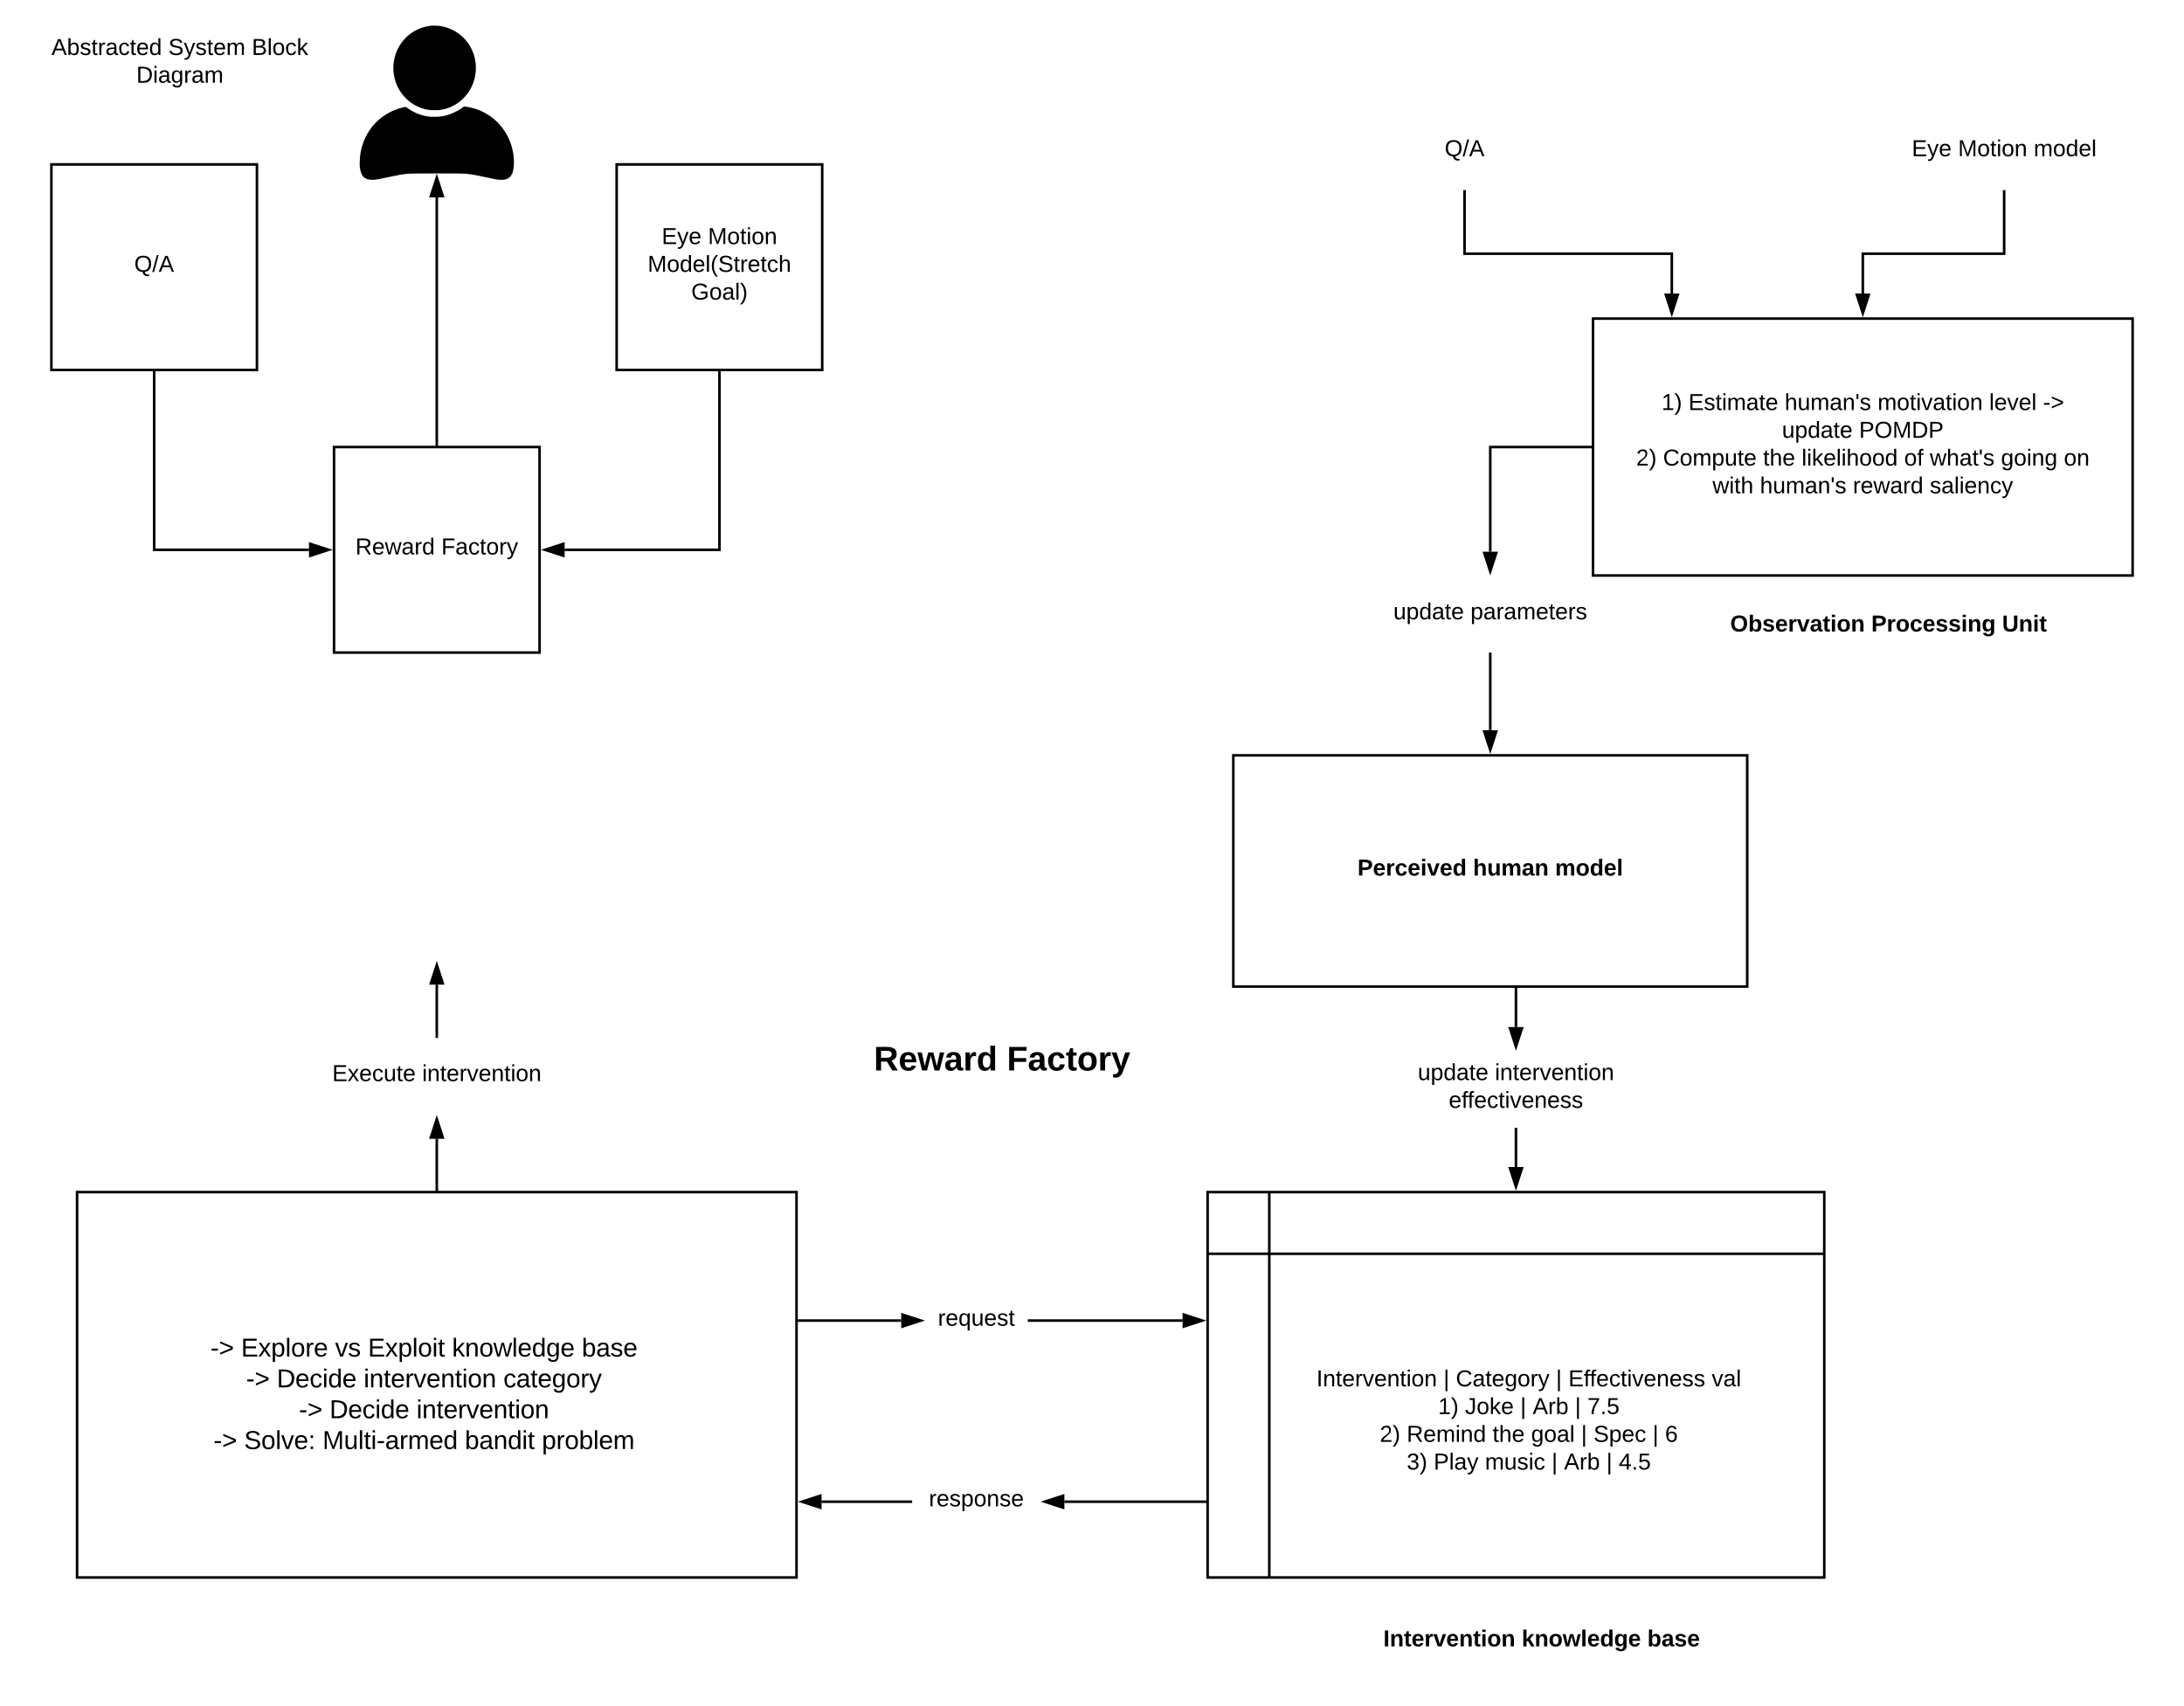 <svg xmlns="http://www.w3.org/2000/svg" xmlns:xlink="http://www.w3.org/1999/xlink" xmlns:lucid="lucid" width="1700" height="1328"><g transform="translate(-60 -12)" lucid:page-tab-id="0_0"><path d="M0 0h1760v1360H0z" fill="#fff"/><path d="M396.28 32c-.24 0-.84.12-1.44.12-5.04.6-10.2 2.52-14.52 5.52-10.2 7.08-15.6 19.56-13.8 32.04 1.08 7.68 4.68 14.64 10.56 19.92 4.32 3.96 9.96 6.72 15.6 7.8 2.16.36 3 .36 5.64.36 2.64 0 3.48 0 5.52-.36 11.52-2.04 21.12-10.56 24.84-21.84 3.36-10.08 1.8-21-4.08-29.64-5.4-7.68-13.56-12.6-22.8-13.8-.84-.12-4.8-.12-5.52-.12z"/><path d="M420.52 95.36c-4.56 3.48-10.2 6-15.84 7.08-2.4.36-3.24.48-6.36.48-3 0-3.48 0-5.76-.36-5.52-.84-11.04-3.24-15.6-6.6l-1.08-.72-1.08.12c-.48.12-1.68.36-2.52.6-7.56 2.04-14.4 6-19.92 11.64-6.84 7.08-10.92 15.96-12.12 26.04-.24 2.28-.36 7.08-.12 8.88.6 3.72 1.44 5.76 3 7.32 1.68 1.56 3.96 2.28 7.32 2.16 2.52-.12 4.92-.6 11.52-2.04 7.68-1.68 11.16-2.28 15.84-2.76 1.92-.24 42.48-.24 44.4 0 4.56.48 8.16 1.08 15.84 2.76 6.48 1.44 9 1.92 11.52 2.04 2.4.12 4.08-.24 5.64-.96 1.68-.84 3-2.52 3.72-4.56.72-1.92.96-3.96 1.08-7.08.36-11.76-4.2-23.4-12.48-31.92-6.6-6.72-15.12-11.04-24.36-12.36-1.92-.36-1.92-.36-2.64.24z"/><path d="M100 140h160v160H100z" stroke="#000" stroke-width="2" fill="#fff"/><use xlink:href="#a" transform="matrix(1,0,0,1,105,145) translate(59.5 78.6)"/><path d="M540 140h160v160H540z" stroke="#000" stroke-width="2" fill="#fff"/><use xlink:href="#b" transform="matrix(1,0,0,1,545,145) translate(30.05 57)"/><use xlink:href="#c" transform="matrix(1,0,0,1,545,145) translate(66.05 57)"/><use xlink:href="#d" transform="matrix(1,0,0,1,545,145) translate(19.1 78.6)"/><use xlink:href="#e" transform="matrix(1,0,0,1,545,145) translate(53.05 100.2)"/><path d="M320 360h160v160H320z" stroke="#000" stroke-width="2" fill="#fff"/><use xlink:href="#f" transform="matrix(1,0,0,1,325,365) translate(11.625 78.6)"/><use xlink:href="#g" transform="matrix(1,0,0,1,325,365) translate(78.475 78.6)"/><path d="M180 301v139h120.5" stroke="#000" stroke-width="2" fill="none"/><path d="M181 301h-2v-1h2z"/><path d="M315.76 440l-14.26 4.64v-9.28z" stroke="#000" stroke-width="2"/><path d="M620 301v139H499.5" stroke="#000" stroke-width="2" fill="none"/><path d="M621 301h-2v-1h2z"/><path d="M484.24 440l14.26-4.64v9.28z" stroke="#000" stroke-width="2"/><path d="M400 359V165.64" stroke="#000" stroke-width="2" fill="none"/><path d="M401 360h-2v-1h2z"/><path d="M400 150.38l4.64 14.26h-9.28z" stroke="#000" stroke-width="2"/><path d="M80 32h240v60H80z" stroke="#000" stroke-opacity="0" stroke-width="2" fill="#fff" fill-opacity="0"/><use xlink:href="#h" transform="matrix(1,0,0,1,85,37) translate(15.075 17.8)"/><use xlink:href="#i" transform="matrix(1,0,0,1,85,37) translate(106.025 17.8)"/><use xlink:href="#j" transform="matrix(1,0,0,1,85,37) translate(170.975 17.8)"/><use xlink:href="#k" transform="matrix(1,0,0,1,85,37) translate(81.1 39.4)"/><path d="M1300 260h420v200h-420z" stroke="#000" stroke-width="2" fill="#fff"/><path d="M1200 160v49.5h161.33v31" stroke="#000" stroke-width="2" fill="none"/><path/><path d="M1361.33 255.76l-4.63-14.26h9.27z" stroke="#000" stroke-width="2"/><path d="M1400 480h260v40h-260z" stroke="#000" stroke-opacity="0" stroke-width="2" fill="#fff" fill-opacity="0"/><use xlink:href="#l" transform="matrix(1,0,0,1,1405,485) translate(1.75 18.6)"/><use xlink:href="#m" transform="matrix(1,0,0,1,1405,485) translate(111.55 18.6)"/><use xlink:href="#n" transform="matrix(1,0,0,1,1405,485) translate(213.4 18.6)"/><path d="M1320 280h380v160h-380z" stroke="#000" stroke-opacity="0" stroke-width="2" fill="#fff" fill-opacity="0"/><use xlink:href="#o" transform="matrix(1,0,0,1,1325,285) translate(28.3 46.2)"/><use xlink:href="#p" transform="matrix(1,0,0,1,1325,285) translate(49.25 46.2)"/><use xlink:href="#q" transform="matrix(1,0,0,1,1325,285) translate(124.15 46.2)"/><use xlink:href="#r" transform="matrix(1,0,0,1,1325,285) translate(196.5 46.2)"/><use xlink:href="#s" transform="matrix(1,0,0,1,1325,285) translate(283.35 46.2)"/><use xlink:href="#t" transform="matrix(1,0,0,1,1325,285) translate(325.25 46.2)"/><use xlink:href="#u" transform="matrix(1,0,0,1,1325,285) translate(122.05 67.8)"/><use xlink:href="#v" transform="matrix(1,0,0,1,1325,285) translate(182.05 67.8)"/><use xlink:href="#w" transform="matrix(1,0,0,1,1325,285) translate(8.525 89.4)"/><use xlink:href="#x" transform="matrix(1,0,0,1,1325,285) translate(29.475 89.4)"/><use xlink:href="#y" transform="matrix(1,0,0,1,1325,285) translate(107.375 89.4)"/><use xlink:href="#z" transform="matrix(1,0,0,1,1325,285) translate(137.375 89.4)"/><use xlink:href="#A" transform="matrix(1,0,0,1,1325,285) translate(217.175 89.4)"/><use xlink:href="#B" transform="matrix(1,0,0,1,1325,285) translate(237.175 89.4)"/><use xlink:href="#C" transform="matrix(1,0,0,1,1325,285) translate(292.525 89.4)"/><use xlink:href="#D" transform="matrix(1,0,0,1,1325,285) translate(341.475 89.4)"/><use xlink:href="#E" transform="matrix(1,0,0,1,1325,285) translate(68 111)"/><use xlink:href="#q" transform="matrix(1,0,0,1,1325,285) translate(104.9 111)"/><use xlink:href="#F" transform="matrix(1,0,0,1,1325,285) translate(177.25 111)"/><use xlink:href="#G" transform="matrix(1,0,0,1,1325,285) translate(237.1 111)"/><path d="M1020 600h400v180h-400z" stroke="#000" stroke-width="2" fill="#fff"/><use xlink:href="#H" transform="matrix(1,0,0,1,1025,605) translate(91.65 88.6)"/><use xlink:href="#I" transform="matrix(1,0,0,1,1025,605) translate(181.6 88.6)"/><use xlink:href="#J" transform="matrix(1,0,0,1,1025,605) translate(245.45 88.6)"/><path d="M1220 520v60.5" stroke="#000" stroke-width="2" fill="none"/><path/><path d="M1220 595.76l-4.64-14.26h9.28z" stroke="#000" stroke-width="2"/><path d="M1299 360h-79v81.5" stroke="#000" stroke-width="2" fill="none"/><path d="M1300 361h-1v-2h1z"/><path d="M1220 456.76l-4.64-14.26h9.28z" stroke="#000" stroke-width="2"/><path d="M1080 460h280v60h-280z" stroke="#000" stroke-opacity="0" stroke-width="2" fill="#fff" fill-opacity="0"/><use xlink:href="#K" transform="matrix(1,0,0,1,1085,465) translate(59.575 29.1)"/><use xlink:href="#L" transform="matrix(1,0,0,1,1085,465) translate(119.575 29.1)"/><path d="M1000 940h480v300h-480zm48 0v300m-48-252h480" stroke="#000" stroke-width="2" fill="#fff"/><path d="M1060 1040h380v160h-380z" stroke="#000" stroke-opacity="0" stroke-width="2" fill="#fff" fill-opacity="0"/><use xlink:href="#M" transform="matrix(1,0,0,1,1065,1045) translate(19.675 46.2)"/><use xlink:href="#N" transform="matrix(1,0,0,1,1065,1045) translate(118.575 46.2)"/><use xlink:href="#O" transform="matrix(1,0,0,1,1065,1045) translate(128.225 46.2)"/><use xlink:href="#N" transform="matrix(1,0,0,1,1065,1045) translate(206.125 46.2)"/><use xlink:href="#P" transform="matrix(1,0,0,1,1065,1045) translate(215.775 46.2)"/><use xlink:href="#Q" transform="matrix(1,0,0,1,1065,1045) translate(327.375 46.2)"/><use xlink:href="#o" transform="matrix(1,0,0,1,1065,1045) translate(114.4 67.8)"/><use xlink:href="#R" transform="matrix(1,0,0,1,1065,1045) translate(135.35 67.8)"/><use xlink:href="#N" transform="matrix(1,0,0,1,1065,1045) translate(178.35 67.8)"/><use xlink:href="#S" transform="matrix(1,0,0,1,1065,1045) translate(188 67.8)"/><use xlink:href="#N" transform="matrix(1,0,0,1,1065,1045) translate(220.95 67.8)"/><use xlink:href="#T" transform="matrix(1,0,0,1,1065,1045) translate(230.6 67.8)"/><use xlink:href="#w" transform="matrix(1,0,0,1,1065,1045) translate(68.975 89.4)"/><use xlink:href="#U" transform="matrix(1,0,0,1,1065,1045) translate(89.925 89.4)"/><use xlink:href="#y" transform="matrix(1,0,0,1,1065,1045) translate(156.775 89.4)"/><use xlink:href="#V" transform="matrix(1,0,0,1,1065,1045) translate(186.775 89.4)"/><use xlink:href="#N" transform="matrix(1,0,0,1,1065,1045) translate(225.725 89.4)"/><use xlink:href="#W" transform="matrix(1,0,0,1,1065,1045) translate(235.375 89.4)"/><use xlink:href="#N" transform="matrix(1,0,0,1,1065,1045) translate(281.375 89.4)"/><use xlink:href="#X" transform="matrix(1,0,0,1,1065,1045) translate(291.025 89.4)"/><use xlink:href="#Y" transform="matrix(1,0,0,1,1065,1045) translate(89.975 111)"/><use xlink:href="#Z" transform="matrix(1,0,0,1,1065,1045) translate(110.925 111)"/><use xlink:href="#aa" transform="matrix(1,0,0,1,1065,1045) translate(150.875 111)"/><use xlink:href="#N" transform="matrix(1,0,0,1,1065,1045) translate(202.775 111)"/><use xlink:href="#S" transform="matrix(1,0,0,1,1065,1045) translate(212.425 111)"/><use xlink:href="#N" transform="matrix(1,0,0,1,1065,1045) translate(245.375 111)"/><use xlink:href="#ab" transform="matrix(1,0,0,1,1065,1045) translate(255.025 111)"/><path d="M1240 781v30.5" stroke="#000" stroke-width="2" fill="none"/><path d="M1241 781h-2v-1h2z"/><path d="M1240 826.76l-4.64-14.26h9.28z" stroke="#000" stroke-width="2"/><path d="M1240 890v30.5" stroke="#000" stroke-width="2" fill="none"/><path/><path d="M1240 935.76l-4.64-14.26h9.28z" stroke="#000" stroke-width="2"/><path d="M1120 830h240v60h-240z" stroke="#000" stroke-opacity="0" stroke-width="2" fill="#fff" fill-opacity="0"/><g><use xlink:href="#K" transform="matrix(1,0,0,1,1125,835) translate(38.575 17.8)"/><use xlink:href="#ac" transform="matrix(1,0,0,1,1125,835) translate(98.575 17.8)"/><use xlink:href="#ad" transform="matrix(1,0,0,1,1125,835) translate(62.7 39.4)"/></g><path d="M1120 1260h280v60h-280z" stroke="#000" stroke-opacity="0" stroke-width="2" fill="#fff" fill-opacity="0"/><g><use xlink:href="#ae" transform="matrix(1,0,0,1,1125,1265) translate(11.775 28.6)"/><use xlink:href="#af" transform="matrix(1,0,0,1,1125,1265) translate(119.475 28.6)"/><use xlink:href="#ag" transform="matrix(1,0,0,1,1125,1265) translate(217.275 28.6)"/></g><path d="M1080 100h240v60h-240z" stroke="#000" stroke-opacity="0" stroke-width="2" fill="#fff" fill-opacity="0"/><g><use xlink:href="#a" transform="matrix(1,0,0,1,1085,105) translate(99.5 28.6)"/></g><path d="M1500 100h240v60h-240z" stroke="#000" stroke-opacity="0" stroke-width="2" fill="#fff" fill-opacity="0"/><g><use xlink:href="#b" transform="matrix(1,0,0,1,1505,105) translate(43.1 28.6)"/><use xlink:href="#ah" transform="matrix(1,0,0,1,1505,105) translate(79.1 28.6)"/><use xlink:href="#ai" transform="matrix(1,0,0,1,1505,105) translate(138 28.6)"/></g><path d="M1620 160v49.5h-110v31" stroke="#000" stroke-width="2" fill="none"/><path/><path d="M1510 255.76l-4.64-14.26h9.28z" stroke="#000" stroke-width="2"/><path d="M120 940h560v300H120z" stroke="#000" stroke-width="2" fill="#fff"/><path d="M200 1020h380v160H200z" stroke="#000" stroke-opacity="0" stroke-width="2" fill="#fff" fill-opacity="0"/><g><use xlink:href="#aj" transform="matrix(1,0,0,1,205,1025) translate(18.806 43)"/><use xlink:href="#ak" transform="matrix(1,0,0,1,205,1025) translate(42.639 43)"/><use xlink:href="#al" transform="matrix(1,0,0,1,205,1025) translate(115.861 43)"/><use xlink:href="#am" transform="matrix(1,0,0,1,205,1025) translate(141.417 43)"/><use xlink:href="#an" transform="matrix(1,0,0,1,205,1025) translate(206.861 43)"/><use xlink:href="#ao" transform="matrix(1,0,0,1,205,1025) translate(307.861 43)"/><use xlink:href="#aj" transform="matrix(1,0,0,1,205,1025) translate(46.583 67)"/><use xlink:href="#ap" transform="matrix(1,0,0,1,205,1025) translate(70.417 67)"/><use xlink:href="#aq" transform="matrix(1,0,0,1,205,1025) translate(138.083 67)"/><use xlink:href="#ar" transform="matrix(1,0,0,1,205,1025) translate(246.806 67)"/><use xlink:href="#aj" transform="matrix(1,0,0,1,205,1025) translate(87.667 91)"/><use xlink:href="#ap" transform="matrix(1,0,0,1,205,1025) translate(111.5 91)"/><use xlink:href="#as" transform="matrix(1,0,0,1,205,1025) translate(179.167 91)"/><use xlink:href="#aj" transform="matrix(1,0,0,1,205,1025) translate(21.167 115)"/><use xlink:href="#at" transform="matrix(1,0,0,1,205,1025) translate(45 115)"/><use xlink:href="#au" transform="matrix(1,0,0,1,205,1025) translate(106.056 115)"/><use xlink:href="#av" transform="matrix(1,0,0,1,205,1025) translate(216.833 115)"/><use xlink:href="#aw" transform="matrix(1,0,0,1,205,1025) translate(276.778 115)"/></g><path d="M860 1040h120.5" stroke="#000" stroke-width="2" fill="none"/><path/><path d="M995.76 1040l-14.26 4.64v-9.28z" stroke="#000" stroke-width="2"/><path d="M681 1040h80.5" stroke="#000" stroke-width="2" fill="none"/><path d="M681 1041h-1v-2h1z"/><path d="M776.76 1040l-14.26 4.64v-9.28z" stroke="#000" stroke-width="2"/><path d="M780 1013.4h80v53.2h-80z" stroke="#000" stroke-opacity="0" stroke-width="2" fill="#fff" fill-opacity="0"/><g><use xlink:href="#ax" transform="matrix(1,0,0,1,785,1018.4) translate(5.025 25.6)"/></g><path d="M770 1181h-70.5" stroke="#000" stroke-width="2" fill="none"/><path/><path d="M684.24 1181l14.26-4.64v9.28z" stroke="#000" stroke-width="2"/><path d="M999 1181H888.5" stroke="#000" stroke-width="2" fill="none"/><path d="M1000 1182h-1v-2h1z"/><path d="M873.24 1181l14.26-4.64v9.28z" stroke="#000" stroke-width="2"/><path d="M770 1161h100v40H770z" stroke="#000" stroke-opacity="0" stroke-width="2" fill="#fff" fill-opacity="0"/><g><use xlink:href="#ay" transform="matrix(1,0,0,1,775,1166) translate(8.025 18.6)"/></g><path d="M280 820h240v60H280z" stroke="#000" stroke-opacity="0" stroke-width="2" fill="#fff" fill-opacity="0"/><g><use xlink:href="#az" transform="matrix(1,0,0,1,285,825) translate(33.575 28.6)"/><use xlink:href="#aA" transform="matrix(1,0,0,1,285,825) translate(103.575 28.6)"/></g><path d="M400 939v-40.5" stroke="#000" stroke-width="2" fill="none"/><path d="M401 940h-2v-1h2z"/><path d="M400 883.24l4.64 14.26h-9.28z" stroke="#000" stroke-width="2"/><path d="M400 820v-41.5" stroke="#000" stroke-width="2" fill="none"/><path/><path d="M400 763.24l4.64 14.26h-9.28z" stroke="#000" stroke-width="2"/><path d="M720 800h240v80H720z" stroke="#000" stroke-opacity="0" stroke-width="2" fill="#fff" fill-opacity="0"/><g><use xlink:href="#aB" transform="matrix(1,0,0,1,725,805) translate(15.185 40.333)"/><use xlink:href="#aC" transform="matrix(1,0,0,1,725,805) translate(118.741 40.333)"/></g><defs><path d="M140-251c81 0 123 46 123 126C263-53 228-8 163 1c7 30 30 48 69 40v23c-55 16-95-15-103-61C56-3 17-48 17-125c0-80 42-126 123-126zm0 227c63 0 89-41 89-101s-29-99-89-99c-61 0-89 39-89 99S79-25 140-24" id="aD"/><path d="M0 4l72-265h28L28 4H0" id="aE"/><path d="M205 0l-28-72H64L36 0H1l101-248h38L239 0h-34zm-38-99l-47-123c-12 45-31 82-46 123h93" id="aF"/><g id="a"><use transform="matrix(0.05,0,0,0.05,0,0)" xlink:href="#aD"/><use transform="matrix(0.05,0,0,0.05,14,0)" xlink:href="#aE"/><use transform="matrix(0.05,0,0,0.05,19,0)" xlink:href="#aF"/></g><path d="M30 0v-248h187v28H63v79h144v27H63v87h162V0H30" id="aG"/><path d="M179-190L93 31C79 59 56 82 12 73V49c39 6 53-20 64-50L1-190h34L92-34l54-156h33" id="aH"/><path d="M100-194c63 0 86 42 84 106H49c0 40 14 67 53 68 26 1 43-12 49-29l28 8c-11 28-37 45-77 45C44 4 14-33 15-96c1-61 26-98 85-98zm52 81c6-60-76-77-97-28-3 7-6 17-6 28h103" id="aI"/><g id="b"><use transform="matrix(0.05,0,0,0.05,0,0)" xlink:href="#aG"/><use transform="matrix(0.05,0,0,0.05,12,0)" xlink:href="#aH"/><use transform="matrix(0.05,0,0,0.05,21,0)" xlink:href="#aI"/></g><path d="M240 0l2-218c-23 76-54 145-80 218h-23L58-218 59 0H30v-248h44l77 211c21-75 51-140 76-211h43V0h-30" id="aJ"/><path d="M100-194c62-1 85 37 85 99 1 63-27 99-86 99S16-35 15-95c0-66 28-99 85-99zM99-20c44 1 53-31 53-75 0-43-8-75-51-75s-53 32-53 75 10 74 51 75" id="aK"/><path d="M59-47c-2 24 18 29 38 22v24C64 9 27 4 27-40v-127H5v-23h24l9-43h21v43h35v23H59v120" id="aL"/><path d="M24-231v-30h32v30H24zM24 0v-190h32V0H24" id="aM"/><path d="M117-194c89-4 53 116 60 194h-32v-121c0-31-8-49-39-48C34-167 62-67 57 0H25l-1-190h30c1 10-1 24 2 32 11-22 29-35 61-36" id="aN"/><g id="c"><use transform="matrix(0.05,0,0,0.05,0,0)" xlink:href="#aJ"/><use transform="matrix(0.05,0,0,0.05,14.95,0)" xlink:href="#aK"/><use transform="matrix(0.05,0,0,0.05,24.95,0)" xlink:href="#aL"/><use transform="matrix(0.05,0,0,0.05,29.95,0)" xlink:href="#aM"/><use transform="matrix(0.05,0,0,0.05,33.9,0)" xlink:href="#aK"/><use transform="matrix(0.05,0,0,0.05,43.9,0)" xlink:href="#aN"/></g><path d="M85-194c31 0 48 13 60 33l-1-100h32l1 261h-30c-2-10 0-23-3-31C134-8 116 4 85 4 32 4 16-35 15-94c0-66 23-100 70-100zm9 24c-40 0-46 34-46 75 0 40 6 74 45 74 42 0 51-32 51-76 0-42-9-74-50-73" id="aO"/><path d="M24 0v-261h32V0H24" id="aP"/><path d="M87 75C49 33 22-17 22-94c0-76 28-126 65-167h31c-38 41-64 92-64 168S80 34 118 75H87" id="aQ"/><path d="M185-189c-5-48-123-54-124 2 14 75 158 14 163 119 3 78-121 87-175 55-17-10-28-26-33-46l33-7c5 56 141 63 141-1 0-78-155-14-162-118-5-82 145-84 179-34 5 7 8 16 11 25" id="aR"/><path d="M114-163C36-179 61-72 57 0H25l-1-190h30c1 12-1 29 2 39 6-27 23-49 58-41v29" id="aS"/><path d="M96-169c-40 0-48 33-48 73s9 75 48 75c24 0 41-14 43-38l32 2c-6 37-31 61-74 61-59 0-76-41-82-99-10-93 101-131 147-64 4 7 5 14 7 22l-32 3c-4-21-16-35-41-35" id="aT"/><path d="M106-169C34-169 62-67 57 0H25v-261h32l-1 103c12-21 28-36 61-36 89 0 53 116 60 194h-32v-121c2-32-8-49-39-48" id="aU"/><g id="d"><use transform="matrix(0.05,0,0,0.05,0,0)" xlink:href="#aJ"/><use transform="matrix(0.05,0,0,0.05,14.95,0)" xlink:href="#aK"/><use transform="matrix(0.05,0,0,0.05,24.95,0)" xlink:href="#aO"/><use transform="matrix(0.05,0,0,0.05,34.95,0)" xlink:href="#aI"/><use transform="matrix(0.05,0,0,0.05,44.95,0)" xlink:href="#aP"/><use transform="matrix(0.05,0,0,0.05,48.9,0)" xlink:href="#aQ"/><use transform="matrix(0.05,0,0,0.05,54.85,0)" xlink:href="#aR"/><use transform="matrix(0.05,0,0,0.05,66.85,0)" xlink:href="#aL"/><use transform="matrix(0.05,0,0,0.05,71.85,0)" xlink:href="#aS"/><use transform="matrix(0.05,0,0,0.05,77.8,0)" xlink:href="#aI"/><use transform="matrix(0.05,0,0,0.05,87.8,0)" xlink:href="#aL"/><use transform="matrix(0.05,0,0,0.05,92.8,0)" xlink:href="#aT"/><use transform="matrix(0.05,0,0,0.05,101.8,0)" xlink:href="#aU"/></g><path d="M143 4C61 4 22-44 18-125c-5-107 100-154 193-111 17 8 29 25 37 43l-32 9c-13-25-37-40-76-40-61 0-88 39-88 99 0 61 29 100 91 101 35 0 62-11 79-27v-45h-74v-28h105v86C228-13 192 4 143 4" id="aV"/><path d="M141-36C126-15 110 5 73 4 37 3 15-17 15-53c-1-64 63-63 125-63 3-35-9-54-41-54-24 1-41 7-42 31l-33-3c5-37 33-52 76-52 45 0 72 20 72 64v82c-1 20 7 32 28 27v20c-31 9-61-2-59-35zM48-53c0 20 12 33 32 33 41-3 63-29 60-74-43 2-92-5-92 41" id="aW"/><path d="M33-261c38 41 65 92 65 168S71 34 33 75H2C39 34 66-17 66-93S39-220 2-261h31" id="aX"/><g id="e"><use transform="matrix(0.05,0,0,0.05,0,0)" xlink:href="#aV"/><use transform="matrix(0.05,0,0,0.05,14,0)" xlink:href="#aK"/><use transform="matrix(0.05,0,0,0.05,24,0)" xlink:href="#aW"/><use transform="matrix(0.05,0,0,0.05,34,0)" xlink:href="#aP"/><use transform="matrix(0.05,0,0,0.05,37.95,0)" xlink:href="#aX"/></g><path d="M233-177c-1 41-23 64-60 70L243 0h-38l-65-103H63V0H30v-248c88 3 205-21 203 71zM63-129c60-2 137 13 137-47 0-61-80-42-137-45v92" id="aY"/><path d="M206 0h-36l-40-164L89 0H53L-1-190h32L70-26l43-164h34l41 164 42-164h31" id="aZ"/><g id="f"><use transform="matrix(0.05,0,0,0.05,0,0)" xlink:href="#aY"/><use transform="matrix(0.05,0,0,0.05,12.95,0)" xlink:href="#aI"/><use transform="matrix(0.05,0,0,0.05,22.95,0)" xlink:href="#aZ"/><use transform="matrix(0.05,0,0,0.05,35.9,0)" xlink:href="#aW"/><use transform="matrix(0.05,0,0,0.05,45.9,0)" xlink:href="#aS"/><use transform="matrix(0.05,0,0,0.05,51.85,0)" xlink:href="#aO"/></g><path d="M63-220v92h138v28H63V0H30v-248h175v28H63" id="ba"/><g id="g"><use transform="matrix(0.05,0,0,0.05,0,0)" xlink:href="#ba"/><use transform="matrix(0.05,0,0,0.05,10.95,0)" xlink:href="#aW"/><use transform="matrix(0.05,0,0,0.05,20.95,0)" xlink:href="#aT"/><use transform="matrix(0.05,0,0,0.05,29.95,0)" xlink:href="#aL"/><use transform="matrix(0.05,0,0,0.05,34.95,0)" xlink:href="#aK"/><use transform="matrix(0.05,0,0,0.05,44.95,0)" xlink:href="#aS"/><use transform="matrix(0.05,0,0,0.05,50.9,0)" xlink:href="#aH"/></g><path d="M115-194c53 0 69 39 70 98 0 66-23 100-70 100C84 3 66-7 56-30L54 0H23l1-261h32v101c10-23 28-34 59-34zm-8 174c40 0 45-34 45-75 0-40-5-75-45-74-42 0-51 32-51 76 0 43 10 73 51 73" id="bb"/><path d="M135-143c-3-34-86-38-87 0 15 53 115 12 119 90S17 21 10-45l28-5c4 36 97 45 98 0-10-56-113-15-118-90-4-57 82-63 122-42 12 7 21 19 24 35" id="bc"/><g id="h"><use transform="matrix(0.05,0,0,0.05,0,0)" xlink:href="#aF"/><use transform="matrix(0.05,0,0,0.05,12,0)" xlink:href="#bb"/><use transform="matrix(0.05,0,0,0.05,22,0)" xlink:href="#bc"/><use transform="matrix(0.05,0,0,0.05,31,0)" xlink:href="#aL"/><use transform="matrix(0.05,0,0,0.05,36,0)" xlink:href="#aS"/><use transform="matrix(0.05,0,0,0.05,41.95,0)" xlink:href="#aW"/><use transform="matrix(0.05,0,0,0.05,51.95,0)" xlink:href="#aT"/><use transform="matrix(0.05,0,0,0.05,60.95,0)" xlink:href="#aL"/><use transform="matrix(0.05,0,0,0.05,65.95,0)" xlink:href="#aI"/><use transform="matrix(0.05,0,0,0.05,75.95,0)" xlink:href="#aO"/></g><path d="M210-169c-67 3-38 105-44 169h-31v-121c0-29-5-50-35-48C34-165 62-65 56 0H25l-1-190h30c1 10-1 24 2 32 10-44 99-50 107 0 11-21 27-35 58-36 85-2 47 119 55 194h-31v-121c0-29-5-49-35-48" id="bd"/><g id="i"><use transform="matrix(0.05,0,0,0.05,0,0)" xlink:href="#aR"/><use transform="matrix(0.05,0,0,0.05,12,0)" xlink:href="#aH"/><use transform="matrix(0.05,0,0,0.05,21,0)" xlink:href="#bc"/><use transform="matrix(0.05,0,0,0.05,30,0)" xlink:href="#aL"/><use transform="matrix(0.05,0,0,0.05,35,0)" xlink:href="#aI"/><use transform="matrix(0.05,0,0,0.05,45,0)" xlink:href="#bd"/></g><path d="M160-131c35 5 61 23 61 61C221 17 115-2 30 0v-248c76 3 177-17 177 60 0 33-19 50-47 57zm-97-11c50-1 110 9 110-42 0-47-63-36-110-37v79zm0 115c55-2 124 14 124-45 0-56-70-42-124-44v89" id="be"/><path d="M143 0L79-87 56-68V0H24v-261h32v163l83-92h37l-77 82L181 0h-38" id="bf"/><g id="j"><use transform="matrix(0.05,0,0,0.05,0,0)" xlink:href="#be"/><use transform="matrix(0.05,0,0,0.05,12,0)" xlink:href="#aP"/><use transform="matrix(0.05,0,0,0.05,15.95,0)" xlink:href="#aK"/><use transform="matrix(0.05,0,0,0.05,25.95,0)" xlink:href="#aT"/><use transform="matrix(0.05,0,0,0.05,34.95,0)" xlink:href="#bf"/></g><path d="M30-248c118-7 216 8 213 122C240-48 200 0 122 0H30v-248zM63-27c89 8 146-16 146-99s-60-101-146-95v194" id="bg"/><path d="M177-190C167-65 218 103 67 71c-23-6-38-20-44-43l32-5c15 47 100 32 89-28v-30C133-14 115 1 83 1 29 1 15-40 15-95c0-56 16-97 71-98 29-1 48 16 59 35 1-10 0-23 2-32h30zM94-22c36 0 50-32 50-73 0-42-14-75-50-75-39 0-46 34-46 75s6 73 46 73" id="bh"/><g id="k"><use transform="matrix(0.05,0,0,0.05,0,0)" xlink:href="#bg"/><use transform="matrix(0.05,0,0,0.05,12.95,0)" xlink:href="#aM"/><use transform="matrix(0.05,0,0,0.05,16.9,0)" xlink:href="#aW"/><use transform="matrix(0.05,0,0,0.05,26.9,0)" xlink:href="#bh"/><use transform="matrix(0.05,0,0,0.05,36.9,0)" xlink:href="#aS"/><use transform="matrix(0.05,0,0,0.05,42.85,0)" xlink:href="#aW"/><use transform="matrix(0.05,0,0,0.05,52.85,0)" xlink:href="#bd"/></g><path d="M140-251c80 0 125 45 125 126S219 4 139 4C58 4 15-44 15-125s44-126 125-126zm-1 214c52 0 73-35 73-88 0-50-21-86-72-86-52 0-73 35-73 86s22 88 72 88" id="bi"/><path d="M135-194c52 0 70 43 70 98 0 56-19 99-73 100-30 1-46-15-58-35L72 0H24l1-261h50v104c11-23 29-37 60-37zM114-30c31 0 40-27 40-66 0-37-7-63-39-63s-41 28-41 65c0 36 8 64 40 64" id="bj"/><path d="M137-138c1-29-70-34-71-4 15 46 118 7 119 86 1 83-164 76-172 9l43-7c4 19 20 25 44 25 33 8 57-30 24-41C81-84 22-81 20-136c-2-80 154-74 161-7" id="bk"/><path d="M185-48c-13 30-37 53-82 52C43 2 14-33 14-96s30-98 90-98c62 0 83 45 84 108H66c0 31 8 55 39 56 18 0 30-7 34-22zm-45-69c5-46-57-63-70-21-2 6-4 13-4 21h74" id="bl"/><path d="M135-150c-39-12-60 13-60 57V0H25l-1-190h47c2 13-1 29 3 40 6-28 27-53 61-41v41" id="bm"/><path d="M128 0H69L1-190h53L99-40l48-150h52" id="bn"/><path d="M133-34C117-15 103 5 69 4 32 3 11-16 11-54c-1-60 55-63 116-61 1-26-3-47-28-47-18 1-26 9-28 27l-52-2c7-38 36-58 82-57s74 22 75 68l1 82c-1 14 12 18 25 15v27c-30 8-71 5-69-32zm-48 3c29 0 43-24 42-57-32 0-66-3-65 30 0 17 8 27 23 27" id="bo"/><path d="M115-3C79 11 28 4 28-45v-112H4v-33h27l15-45h31v45h36v33H77v99c-1 23 16 31 38 25v30" id="bp"/><path d="M25-224v-37h50v37H25zM25 0v-190h50V0H25" id="bq"/><path d="M110-194c64 0 96 36 96 99 0 64-35 99-97 99-61 0-95-36-95-99 0-62 34-99 96-99zm-1 164c35 0 45-28 45-65 0-40-10-65-43-65-34 0-45 26-45 65 0 36 10 65 43 65" id="br"/><path d="M135-194c87-1 58 113 63 194h-50c-7-57 23-157-34-157-59 0-34 97-39 157H25l-1-190h47c2 12-1 28 3 38 12-26 28-41 61-42" id="bs"/><g id="l"><use transform="matrix(0.05,0,0,0.05,0,0)" xlink:href="#bi"/><use transform="matrix(0.05,0,0,0.05,14,0)" xlink:href="#bj"/><use transform="matrix(0.05,0,0,0.05,24.95,0)" xlink:href="#bk"/><use transform="matrix(0.05,0,0,0.05,34.95,0)" xlink:href="#bl"/><use transform="matrix(0.05,0,0,0.05,44.95,0)" xlink:href="#bm"/><use transform="matrix(0.05,0,0,0.05,51.95,0)" xlink:href="#bn"/><use transform="matrix(0.05,0,0,0.05,61.95,0)" xlink:href="#bo"/><use transform="matrix(0.05,0,0,0.05,71.95,0)" xlink:href="#bp"/><use transform="matrix(0.05,0,0,0.05,77.9,0)" xlink:href="#bq"/><use transform="matrix(0.05,0,0,0.05,82.9,0)" xlink:href="#br"/><use transform="matrix(0.05,0,0,0.05,93.85,0)" xlink:href="#bs"/></g><path d="M24-248c93 1 206-16 204 79-1 75-69 88-152 82V0H24v-248zm52 121c47 0 100 7 100-41 0-47-54-39-100-39v80" id="bt"/><path d="M190-63c-7 42-38 67-86 67-59 0-84-38-90-98-12-110 154-137 174-36l-49 2c-2-19-15-32-35-32-30 0-35 28-38 64-6 74 65 87 74 30" id="bu"/><path d="M195-6C206 82 75 100 31 46c-4-6-6-13-8-21l49-6c3 16 16 24 34 25 40 0 42-37 40-79-11 22-30 35-61 35-53 0-70-43-70-97 0-56 18-96 73-97 30 0 46 14 59 34l2-30h47zm-90-29c32 0 41-27 41-63 0-35-9-62-40-62-32 0-39 29-40 63 0 36 9 62 39 62" id="bv"/><g id="m"><use transform="matrix(0.05,0,0,0.05,0,0)" xlink:href="#bt"/><use transform="matrix(0.05,0,0,0.05,12,0)" xlink:href="#bm"/><use transform="matrix(0.05,0,0,0.05,19,0)" xlink:href="#br"/><use transform="matrix(0.05,0,0,0.05,29.95,0)" xlink:href="#bu"/><use transform="matrix(0.05,0,0,0.05,39.95,0)" xlink:href="#bl"/><use transform="matrix(0.05,0,0,0.05,49.95,0)" xlink:href="#bk"/><use transform="matrix(0.05,0,0,0.05,59.95,0)" xlink:href="#bk"/><use transform="matrix(0.05,0,0,0.05,69.95,0)" xlink:href="#bq"/><use transform="matrix(0.05,0,0,0.05,74.95,0)" xlink:href="#bs"/><use transform="matrix(0.05,0,0,0.05,85.9,0)" xlink:href="#bv"/></g><path d="M238-95c0 69-44 99-111 99C63 4 22-25 22-93v-155h51v151c-1 38 19 59 55 60 90 1 49-130 58-211h52v153" id="bw"/><g id="n"><use transform="matrix(0.05,0,0,0.05,0,0)" xlink:href="#bw"/><use transform="matrix(0.05,0,0,0.05,12.95,0)" xlink:href="#bs"/><use transform="matrix(0.05,0,0,0.05,23.9,0)" xlink:href="#bq"/><use transform="matrix(0.05,0,0,0.05,28.9,0)" xlink:href="#bp"/></g><path d="M27 0v-27h64v-190l-56 39v-29l58-41h29v221h61V0H27" id="bx"/><g id="o"><use transform="matrix(0.05,0,0,0.05,0,0)" xlink:href="#bx"/><use transform="matrix(0.05,0,0,0.05,10,0)" xlink:href="#aX"/></g><g id="p"><use transform="matrix(0.05,0,0,0.05,0,0)" xlink:href="#aG"/><use transform="matrix(0.05,0,0,0.05,12,0)" xlink:href="#bc"/><use transform="matrix(0.05,0,0,0.05,21,0)" xlink:href="#aL"/><use transform="matrix(0.05,0,0,0.05,26,0)" xlink:href="#aM"/><use transform="matrix(0.05,0,0,0.05,29.95,0)" xlink:href="#bd"/><use transform="matrix(0.05,0,0,0.05,44.9,0)" xlink:href="#aW"/><use transform="matrix(0.05,0,0,0.05,54.9,0)" xlink:href="#aL"/><use transform="matrix(0.05,0,0,0.05,59.9,0)" xlink:href="#aI"/></g><path d="M84 4C-5 8 30-112 23-190h32v120c0 31 7 50 39 49 72-2 45-101 50-169h31l1 190h-30c-1-10 1-25-2-33-11 22-28 36-60 37" id="by"/><path d="M47-170H22l-4-78h33" id="bz"/><g id="q"><use transform="matrix(0.05,0,0,0.05,0,0)" xlink:href="#aU"/><use transform="matrix(0.05,0,0,0.05,10,0)" xlink:href="#by"/><use transform="matrix(0.05,0,0,0.05,20,0)" xlink:href="#bd"/><use transform="matrix(0.05,0,0,0.05,34.95,0)" xlink:href="#aW"/><use transform="matrix(0.05,0,0,0.05,44.95,0)" xlink:href="#aN"/><use transform="matrix(0.05,0,0,0.05,54.95,0)" xlink:href="#bz"/><use transform="matrix(0.05,0,0,0.05,58.35,0)" xlink:href="#bc"/></g><path d="M108 0H70L1-190h34L89-25l56-165h34" id="bA"/><g id="r"><use transform="matrix(0.05,0,0,0.05,0,0)" xlink:href="#bd"/><use transform="matrix(0.05,0,0,0.05,14.95,0)" xlink:href="#aK"/><use transform="matrix(0.05,0,0,0.05,24.95,0)" xlink:href="#aL"/><use transform="matrix(0.05,0,0,0.05,29.95,0)" xlink:href="#aM"/><use transform="matrix(0.05,0,0,0.05,33.9,0)" xlink:href="#bA"/><use transform="matrix(0.05,0,0,0.05,42.9,0)" xlink:href="#aW"/><use transform="matrix(0.05,0,0,0.05,52.9,0)" xlink:href="#aL"/><use transform="matrix(0.05,0,0,0.05,57.9,0)" xlink:href="#aM"/><use transform="matrix(0.05,0,0,0.05,61.85,0)" xlink:href="#aK"/><use transform="matrix(0.05,0,0,0.05,71.85,0)" xlink:href="#aN"/></g><g id="s"><use transform="matrix(0.05,0,0,0.05,0,0)" xlink:href="#aP"/><use transform="matrix(0.05,0,0,0.05,3.95,0)" xlink:href="#aI"/><use transform="matrix(0.05,0,0,0.05,13.95,0)" xlink:href="#bA"/><use transform="matrix(0.05,0,0,0.05,22.95,0)" xlink:href="#aI"/><use transform="matrix(0.05,0,0,0.05,32.95,0)" xlink:href="#aP"/></g><path d="M16-82v-28h88v28H16" id="bB"/><path d="M18-27v-27l151-64-151-65v-27l175 74v36" id="bC"/><g id="t"><use transform="matrix(0.05,0,0,0.05,0,0)" xlink:href="#bB"/><use transform="matrix(0.05,0,0,0.05,5.95,0)" xlink:href="#bC"/></g><path d="M115-194c55 1 70 41 70 98S169 2 115 4C84 4 66-9 55-30l1 105H24l-1-265h31l2 30c10-21 28-34 59-34zm-8 174c40 0 45-34 45-75s-6-73-45-74c-42 0-51 32-51 76 0 43 10 73 51 73" id="bD"/><g id="u"><use transform="matrix(0.05,0,0,0.05,0,0)" xlink:href="#by"/><use transform="matrix(0.05,0,0,0.05,10,0)" xlink:href="#bD"/><use transform="matrix(0.05,0,0,0.05,20,0)" xlink:href="#aO"/><use transform="matrix(0.05,0,0,0.05,30,0)" xlink:href="#aW"/><use transform="matrix(0.05,0,0,0.05,40,0)" xlink:href="#aL"/><use transform="matrix(0.05,0,0,0.05,45,0)" xlink:href="#aI"/></g><path d="M30-248c87 1 191-15 191 75 0 78-77 80-158 76V0H30v-248zm33 125c57 0 124 11 124-50 0-59-68-47-124-48v98" id="bE"/><path d="M140-251c81 0 123 46 123 126C263-46 219 4 140 4 59 4 17-45 17-125s42-126 123-126zm0 227c63 0 89-41 89-101s-29-99-89-99c-61 0-89 39-89 99S79-25 140-24" id="bF"/><g id="v"><use transform="matrix(0.05,0,0,0.05,0,0)" xlink:href="#bE"/><use transform="matrix(0.05,0,0,0.05,12,0)" xlink:href="#bF"/><use transform="matrix(0.05,0,0,0.05,26,0)" xlink:href="#aJ"/><use transform="matrix(0.05,0,0,0.05,40.95,0)" xlink:href="#bg"/><use transform="matrix(0.05,0,0,0.05,53.9,0)" xlink:href="#bE"/></g><path d="M101-251c82-7 93 87 43 132L82-64C71-53 59-42 53-27h129V0H18c2-99 128-94 128-182 0-28-16-43-45-43s-46 15-49 41l-32-3c6-41 34-60 81-64" id="bG"/><g id="w"><use transform="matrix(0.05,0,0,0.05,0,0)" xlink:href="#bG"/><use transform="matrix(0.05,0,0,0.05,10,0)" xlink:href="#aX"/></g><path d="M212-179c-10-28-35-45-73-45-59 0-87 40-87 99 0 60 29 101 89 101 43 0 62-24 78-52l27 14C228-24 195 4 139 4 59 4 22-46 18-125c-6-104 99-153 187-111 19 9 31 26 39 46" id="bH"/><g id="x"><use transform="matrix(0.05,0,0,0.05,0,0)" xlink:href="#bH"/><use transform="matrix(0.05,0,0,0.05,12.95,0)" xlink:href="#aK"/><use transform="matrix(0.05,0,0,0.05,22.95,0)" xlink:href="#bd"/><use transform="matrix(0.05,0,0,0.05,37.9,0)" xlink:href="#bD"/><use transform="matrix(0.05,0,0,0.05,47.9,0)" xlink:href="#by"/><use transform="matrix(0.05,0,0,0.05,57.9,0)" xlink:href="#aL"/><use transform="matrix(0.05,0,0,0.05,62.9,0)" xlink:href="#aI"/></g><g id="y"><use transform="matrix(0.05,0,0,0.05,0,0)" xlink:href="#aL"/><use transform="matrix(0.05,0,0,0.05,5,0)" xlink:href="#aU"/><use transform="matrix(0.05,0,0,0.05,15,0)" xlink:href="#aI"/></g><g id="z"><use transform="matrix(0.05,0,0,0.05,0,0)" xlink:href="#aP"/><use transform="matrix(0.05,0,0,0.05,3.95,0)" xlink:href="#aM"/><use transform="matrix(0.05,0,0,0.05,7.9,0)" xlink:href="#bf"/><use transform="matrix(0.05,0,0,0.05,16.9,0)" xlink:href="#aI"/><use transform="matrix(0.05,0,0,0.05,26.9,0)" xlink:href="#aP"/><use transform="matrix(0.05,0,0,0.05,30.85,0)" xlink:href="#aM"/><use transform="matrix(0.05,0,0,0.05,34.8,0)" xlink:href="#aU"/><use transform="matrix(0.05,0,0,0.05,44.8,0)" xlink:href="#aK"/><use transform="matrix(0.05,0,0,0.05,54.8,0)" xlink:href="#aK"/><use transform="matrix(0.05,0,0,0.05,64.8,0)" xlink:href="#aO"/></g><path d="M101-234c-31-9-42 10-38 44h38v23H63V0H32v-167H5v-23h27c-7-52 17-82 69-68v24" id="bI"/><g id="A"><use transform="matrix(0.05,0,0,0.05,0,0)" xlink:href="#aK"/><use transform="matrix(0.05,0,0,0.05,10,0)" xlink:href="#bI"/></g><g id="B"><use transform="matrix(0.05,0,0,0.05,0,0)" xlink:href="#aZ"/><use transform="matrix(0.05,0,0,0.05,12.95,0)" xlink:href="#aU"/><use transform="matrix(0.05,0,0,0.05,22.95,0)" xlink:href="#aW"/><use transform="matrix(0.05,0,0,0.05,32.95,0)" xlink:href="#aL"/><use transform="matrix(0.05,0,0,0.05,37.95,0)" xlink:href="#bz"/><use transform="matrix(0.05,0,0,0.05,41.35,0)" xlink:href="#bc"/></g><g id="C"><use transform="matrix(0.05,0,0,0.05,0,0)" xlink:href="#bh"/><use transform="matrix(0.05,0,0,0.05,10,0)" xlink:href="#aK"/><use transform="matrix(0.05,0,0,0.05,20,0)" xlink:href="#aM"/><use transform="matrix(0.05,0,0,0.05,23.95,0)" xlink:href="#aN"/><use transform="matrix(0.05,0,0,0.05,33.95,0)" xlink:href="#bh"/></g><g id="D"><use transform="matrix(0.05,0,0,0.05,0,0)" xlink:href="#aK"/><use transform="matrix(0.05,0,0,0.05,10,0)" xlink:href="#aN"/></g><g id="E"><use transform="matrix(0.05,0,0,0.05,0,0)" xlink:href="#aZ"/><use transform="matrix(0.05,0,0,0.05,12.95,0)" xlink:href="#aM"/><use transform="matrix(0.05,0,0,0.05,16.9,0)" xlink:href="#aL"/><use transform="matrix(0.05,0,0,0.05,21.9,0)" xlink:href="#aU"/></g><g id="F"><use transform="matrix(0.05,0,0,0.05,0,0)" xlink:href="#aS"/><use transform="matrix(0.05,0,0,0.05,5.95,0)" xlink:href="#aI"/><use transform="matrix(0.05,0,0,0.05,15.95,0)" xlink:href="#aZ"/><use transform="matrix(0.05,0,0,0.05,28.9,0)" xlink:href="#aW"/><use transform="matrix(0.05,0,0,0.05,38.9,0)" xlink:href="#aS"/><use transform="matrix(0.05,0,0,0.05,44.85,0)" xlink:href="#aO"/></g><g id="G"><use transform="matrix(0.05,0,0,0.05,0,0)" xlink:href="#bc"/><use transform="matrix(0.05,0,0,0.05,9,0)" xlink:href="#aW"/><use transform="matrix(0.05,0,0,0.05,19,0)" xlink:href="#aP"/><use transform="matrix(0.05,0,0,0.05,22.95,0)" xlink:href="#aM"/><use transform="matrix(0.05,0,0,0.05,26.9,0)" xlink:href="#aI"/><use transform="matrix(0.05,0,0,0.05,36.9,0)" xlink:href="#aN"/><use transform="matrix(0.05,0,0,0.05,46.9,0)" xlink:href="#aT"/><use transform="matrix(0.05,0,0,0.05,55.9,0)" xlink:href="#aH"/></g><path d="M88-194c31-1 46 15 58 34l-1-101h50l1 261h-48c-2-10 0-23-3-31C134-8 116 4 84 4 32 4 16-41 15-95c0-56 19-97 73-99zm17 164c33 0 40-30 41-66 1-37-9-64-41-64s-38 30-39 65c0 43 13 65 39 65" id="bJ"/><g id="H"><use transform="matrix(0.05,0,0,0.05,0,0)" xlink:href="#bt"/><use transform="matrix(0.05,0,0,0.05,12,0)" xlink:href="#bl"/><use transform="matrix(0.05,0,0,0.05,22,0)" xlink:href="#bm"/><use transform="matrix(0.05,0,0,0.05,29,0)" xlink:href="#bu"/><use transform="matrix(0.05,0,0,0.05,39,0)" xlink:href="#bl"/><use transform="matrix(0.05,0,0,0.05,49,0)" xlink:href="#bq"/><use transform="matrix(0.05,0,0,0.05,54,0)" xlink:href="#bn"/><use transform="matrix(0.05,0,0,0.05,64,0)" xlink:href="#bl"/><use transform="matrix(0.05,0,0,0.05,74,0)" xlink:href="#bJ"/></g><path d="M114-157C55-157 80-60 75 0H25v-261h50l-1 109c12-26 28-41 61-42 86-1 58 113 63 194h-50c-7-57 23-157-34-157" id="bK"/><path d="M85 4C-2 5 27-109 22-190h50c7 57-23 150 33 157 60-5 35-97 40-157h50l1 190h-47c-2-12 1-28-3-38-12 25-28 42-61 42" id="bL"/><path d="M220-157c-53 9-28 100-34 157h-49v-107c1-27-5-49-29-50C55-147 81-57 75 0H25l-1-190h47c2 12-1 28 3 38 10-53 101-56 108 0 13-22 24-43 59-42 82 1 51 116 57 194h-49v-107c-1-25-5-48-29-50" id="bM"/><g id="I"><use transform="matrix(0.05,0,0,0.05,0,0)" xlink:href="#bK"/><use transform="matrix(0.05,0,0,0.05,10.95,0)" xlink:href="#bL"/><use transform="matrix(0.05,0,0,0.05,21.9,0)" xlink:href="#bM"/><use transform="matrix(0.05,0,0,0.05,37.9,0)" xlink:href="#bo"/><use transform="matrix(0.05,0,0,0.05,47.9,0)" xlink:href="#bs"/></g><path d="M25 0v-261h50V0H25" id="bN"/><g id="J"><use transform="matrix(0.05,0,0,0.05,0,0)" xlink:href="#bM"/><use transform="matrix(0.05,0,0,0.05,16,0)" xlink:href="#br"/><use transform="matrix(0.05,0,0,0.05,26.95,0)" xlink:href="#bJ"/><use transform="matrix(0.05,0,0,0.05,37.9,0)" xlink:href="#bl"/><use transform="matrix(0.05,0,0,0.05,47.9,0)" xlink:href="#bN"/></g><g id="K"><use transform="matrix(0.05,0,0,0.05,0,0)" xlink:href="#by"/><use transform="matrix(0.05,0,0,0.05,10,0)" xlink:href="#bD"/><use transform="matrix(0.05,0,0,0.05,20,0)" xlink:href="#aO"/><use transform="matrix(0.05,0,0,0.05,30,0)" xlink:href="#aW"/><use transform="matrix(0.05,0,0,0.05,40,0)" xlink:href="#aL"/><use transform="matrix(0.05,0,0,0.05,45,0)" xlink:href="#aI"/></g><g id="L"><use transform="matrix(0.05,0,0,0.05,0,0)" xlink:href="#bD"/><use transform="matrix(0.05,0,0,0.05,10,0)" xlink:href="#aW"/><use transform="matrix(0.05,0,0,0.05,20,0)" xlink:href="#aS"/><use transform="matrix(0.05,0,0,0.05,25.95,0)" xlink:href="#aW"/><use transform="matrix(0.05,0,0,0.05,35.95,0)" xlink:href="#bd"/><use transform="matrix(0.05,0,0,0.05,50.9,0)" xlink:href="#aI"/><use transform="matrix(0.05,0,0,0.05,60.9,0)" xlink:href="#aL"/><use transform="matrix(0.05,0,0,0.05,65.9,0)" xlink:href="#aI"/><use transform="matrix(0.05,0,0,0.05,75.9,0)" xlink:href="#aS"/><use transform="matrix(0.05,0,0,0.05,81.85,0)" xlink:href="#bc"/></g><path d="M33 0v-248h34V0H33" id="bO"/><g id="M"><use transform="matrix(0.05,0,0,0.05,0,0)" xlink:href="#bO"/><use transform="matrix(0.05,0,0,0.05,5,0)" xlink:href="#aN"/><use transform="matrix(0.05,0,0,0.05,15,0)" xlink:href="#aL"/><use transform="matrix(0.05,0,0,0.05,20,0)" xlink:href="#aI"/><use transform="matrix(0.05,0,0,0.05,30,0)" xlink:href="#aS"/><use transform="matrix(0.05,0,0,0.05,35.95,0)" xlink:href="#bA"/><use transform="matrix(0.05,0,0,0.05,44.95,0)" xlink:href="#aI"/><use transform="matrix(0.05,0,0,0.05,54.95,0)" xlink:href="#aN"/><use transform="matrix(0.05,0,0,0.05,64.95,0)" xlink:href="#aL"/><use transform="matrix(0.05,0,0,0.05,69.95,0)" xlink:href="#aM"/><use transform="matrix(0.05,0,0,0.05,73.9,0)" xlink:href="#aK"/><use transform="matrix(0.05,0,0,0.05,83.9,0)" xlink:href="#aN"/></g><path d="M32 76v-337h29V76H32" id="bP"/><use transform="matrix(0.05,0,0,0.05,0,0)" xlink:href="#bP" id="N"/><g id="O"><use transform="matrix(0.05,0,0,0.05,0,0)" xlink:href="#bH"/><use transform="matrix(0.05,0,0,0.05,12.95,0)" xlink:href="#aW"/><use transform="matrix(0.05,0,0,0.05,22.95,0)" xlink:href="#aL"/><use transform="matrix(0.05,0,0,0.05,27.95,0)" xlink:href="#aI"/><use transform="matrix(0.05,0,0,0.05,37.95,0)" xlink:href="#bh"/><use transform="matrix(0.05,0,0,0.05,47.95,0)" xlink:href="#aK"/><use transform="matrix(0.05,0,0,0.05,57.95,0)" xlink:href="#aS"/><use transform="matrix(0.05,0,0,0.05,63.9,0)" xlink:href="#aH"/></g><g id="P"><use transform="matrix(0.05,0,0,0.05,0,0)" xlink:href="#aG"/><use transform="matrix(0.05,0,0,0.05,12,0)" xlink:href="#bI"/><use transform="matrix(0.05,0,0,0.05,16.65,0)" xlink:href="#bI"/><use transform="matrix(0.05,0,0,0.05,21.65,0)" xlink:href="#aI"/><use transform="matrix(0.05,0,0,0.05,31.65,0)" xlink:href="#aT"/><use transform="matrix(0.05,0,0,0.05,40.65,0)" xlink:href="#aL"/><use transform="matrix(0.05,0,0,0.05,45.65,0)" xlink:href="#aM"/><use transform="matrix(0.05,0,0,0.05,49.6,0)" xlink:href="#bA"/><use transform="matrix(0.05,0,0,0.05,58.6,0)" xlink:href="#aI"/><use transform="matrix(0.05,0,0,0.05,68.6,0)" xlink:href="#aN"/><use transform="matrix(0.05,0,0,0.05,78.6,0)" xlink:href="#aI"/><use transform="matrix(0.05,0,0,0.05,88.6,0)" xlink:href="#bc"/><use transform="matrix(0.05,0,0,0.05,97.6,0)" xlink:href="#bc"/></g><g id="Q"><use transform="matrix(0.05,0,0,0.05,0,0)" xlink:href="#bA"/><use transform="matrix(0.05,0,0,0.05,9,0)" xlink:href="#aW"/><use transform="matrix(0.05,0,0,0.05,19,0)" xlink:href="#aP"/></g><path d="M153-248C145-148 188 4 80 4 36 3 13-21 6-62l32-5c4 25 16 42 43 43 27 0 39-20 39-49v-147H72v-28h81" id="bQ"/><g id="R"><use transform="matrix(0.05,0,0,0.05,0,0)" xlink:href="#bQ"/><use transform="matrix(0.05,0,0,0.05,9,0)" xlink:href="#aK"/><use transform="matrix(0.05,0,0,0.05,19,0)" xlink:href="#bf"/><use transform="matrix(0.05,0,0,0.05,28,0)" xlink:href="#aI"/></g><g id="S"><use transform="matrix(0.05,0,0,0.05,0,0)" xlink:href="#aF"/><use transform="matrix(0.05,0,0,0.05,12,0)" xlink:href="#aS"/><use transform="matrix(0.05,0,0,0.05,17.95,0)" xlink:href="#bb"/></g><path d="M64 0c3-98 48-159 88-221H18v-27h164v26C143-157 98-101 97 0H64" id="bR"/><path d="M33 0v-38h34V0H33" id="bS"/><path d="M54-142c48-35 137-8 131 61C196 18 31 33 14-55l32-4c7 23 22 37 52 37 35-1 51-22 54-58 4-55-73-65-99-34H22l8-134h141v27H59" id="bT"/><g id="T"><use transform="matrix(0.05,0,0,0.05,0,0)" xlink:href="#bR"/><use transform="matrix(0.05,0,0,0.05,10,0)" xlink:href="#bS"/><use transform="matrix(0.05,0,0,0.05,15,0)" xlink:href="#bT"/></g><g id="U"><use transform="matrix(0.05,0,0,0.05,0,0)" xlink:href="#aY"/><use transform="matrix(0.05,0,0,0.05,12.95,0)" xlink:href="#aI"/><use transform="matrix(0.05,0,0,0.05,22.95,0)" xlink:href="#bd"/><use transform="matrix(0.05,0,0,0.05,37.9,0)" xlink:href="#aM"/><use transform="matrix(0.05,0,0,0.05,41.85,0)" xlink:href="#aN"/><use transform="matrix(0.05,0,0,0.05,51.85,0)" xlink:href="#aO"/></g><g id="V"><use transform="matrix(0.05,0,0,0.05,0,0)" xlink:href="#bh"/><use transform="matrix(0.05,0,0,0.05,10,0)" xlink:href="#aK"/><use transform="matrix(0.05,0,0,0.05,20,0)" xlink:href="#aW"/><use transform="matrix(0.05,0,0,0.05,30,0)" xlink:href="#aP"/></g><g id="W"><use transform="matrix(0.05,0,0,0.05,0,0)" xlink:href="#aR"/><use transform="matrix(0.05,0,0,0.05,12,0)" xlink:href="#bD"/><use transform="matrix(0.05,0,0,0.05,22,0)" xlink:href="#aI"/><use transform="matrix(0.05,0,0,0.05,32,0)" xlink:href="#aT"/></g><path d="M110-160c48 1 74 30 74 79 0 53-28 85-80 85-65 0-83-55-86-122-5-90 50-162 133-122 14 7 22 21 27 39l-31 6c-5-40-67-38-82-6-9 19-15 44-15 74 11-20 30-34 60-33zm-7 138c34 0 49-23 49-58s-16-56-50-56c-29 0-50 16-49 49 1 36 15 65 50 65" id="bU"/><use transform="matrix(0.05,0,0,0.05,0,0)" xlink:href="#bU" id="X"/><path d="M126-127c33 6 58 20 58 59 0 88-139 92-164 29-3-8-5-16-6-25l32-3c6 27 21 44 54 44 32 0 52-15 52-46 0-38-36-46-79-43v-28c39 1 72-4 72-42 0-27-17-43-46-43-28 0-47 15-49 41l-32-3c6-42 35-63 81-64 48-1 79 21 79 65 0 36-21 52-52 59" id="bV"/><g id="Y"><use transform="matrix(0.05,0,0,0.05,0,0)" xlink:href="#bV"/><use transform="matrix(0.05,0,0,0.05,10,0)" xlink:href="#aX"/></g><g id="Z"><use transform="matrix(0.05,0,0,0.05,0,0)" xlink:href="#bE"/><use transform="matrix(0.05,0,0,0.05,12,0)" xlink:href="#aP"/><use transform="matrix(0.05,0,0,0.05,15.95,0)" xlink:href="#aW"/><use transform="matrix(0.05,0,0,0.05,25.95,0)" xlink:href="#aH"/></g><g id="aa"><use transform="matrix(0.05,0,0,0.05,0,0)" xlink:href="#bd"/><use transform="matrix(0.05,0,0,0.05,14.95,0)" xlink:href="#by"/><use transform="matrix(0.05,0,0,0.05,24.95,0)" xlink:href="#bc"/><use transform="matrix(0.05,0,0,0.05,33.95,0)" xlink:href="#aM"/><use transform="matrix(0.05,0,0,0.05,37.9,0)" xlink:href="#aT"/></g><path d="M155-56V0h-30v-56H8v-25l114-167h33v167h35v25h-35zm-30-156c-27 46-58 90-88 131h88v-131" id="bW"/><g id="ab"><use transform="matrix(0.05,0,0,0.05,0,0)" xlink:href="#bW"/><use transform="matrix(0.05,0,0,0.05,10,0)" xlink:href="#bS"/><use transform="matrix(0.05,0,0,0.05,15,0)" xlink:href="#bT"/></g><g id="ac"><use transform="matrix(0.05,0,0,0.05,0,0)" xlink:href="#aM"/><use transform="matrix(0.05,0,0,0.05,3.95,0)" xlink:href="#aN"/><use transform="matrix(0.05,0,0,0.05,13.95,0)" xlink:href="#aL"/><use transform="matrix(0.05,0,0,0.05,18.95,0)" xlink:href="#aI"/><use transform="matrix(0.05,0,0,0.05,28.95,0)" xlink:href="#aS"/><use transform="matrix(0.05,0,0,0.05,34.9,0)" xlink:href="#bA"/><use transform="matrix(0.05,0,0,0.05,43.9,0)" xlink:href="#aI"/><use transform="matrix(0.05,0,0,0.05,53.9,0)" xlink:href="#aN"/><use transform="matrix(0.05,0,0,0.05,63.9,0)" xlink:href="#aL"/><use transform="matrix(0.05,0,0,0.05,68.9,0)" xlink:href="#aM"/><use transform="matrix(0.05,0,0,0.05,72.85,0)" xlink:href="#aK"/><use transform="matrix(0.05,0,0,0.05,82.85,0)" xlink:href="#aN"/></g><g id="ad"><use transform="matrix(0.05,0,0,0.05,0,0)" xlink:href="#aI"/><use transform="matrix(0.05,0,0,0.05,10,0)" xlink:href="#bI"/><use transform="matrix(0.05,0,0,0.05,14.65,0)" xlink:href="#bI"/><use transform="matrix(0.05,0,0,0.05,19.65,0)" xlink:href="#aI"/><use transform="matrix(0.05,0,0,0.05,29.65,0)" xlink:href="#aT"/><use transform="matrix(0.05,0,0,0.05,38.65,0)" xlink:href="#aL"/><use transform="matrix(0.05,0,0,0.05,43.65,0)" xlink:href="#aM"/><use transform="matrix(0.05,0,0,0.05,47.6,0)" xlink:href="#bA"/><use transform="matrix(0.05,0,0,0.05,56.6,0)" xlink:href="#aI"/><use transform="matrix(0.05,0,0,0.05,66.6,0)" xlink:href="#aN"/><use transform="matrix(0.05,0,0,0.05,76.6,0)" xlink:href="#aI"/><use transform="matrix(0.05,0,0,0.05,86.6,0)" xlink:href="#bc"/><use transform="matrix(0.05,0,0,0.05,95.6,0)" xlink:href="#bc"/></g><path d="M24 0v-248h52V0H24" id="bX"/><g id="ae"><use transform="matrix(0.05,0,0,0.05,0,0)" xlink:href="#bX"/><use transform="matrix(0.05,0,0,0.05,5,0)" xlink:href="#bs"/><use transform="matrix(0.05,0,0,0.05,15.95,0)" xlink:href="#bp"/><use transform="matrix(0.05,0,0,0.05,21.9,0)" xlink:href="#bl"/><use transform="matrix(0.05,0,0,0.05,31.9,0)" xlink:href="#bm"/><use transform="matrix(0.05,0,0,0.05,38.9,0)" xlink:href="#bn"/><use transform="matrix(0.05,0,0,0.05,48.9,0)" xlink:href="#bl"/><use transform="matrix(0.05,0,0,0.05,58.9,0)" xlink:href="#bs"/><use transform="matrix(0.05,0,0,0.05,69.85,0)" xlink:href="#bp"/><use transform="matrix(0.05,0,0,0.05,75.8,0)" xlink:href="#bq"/><use transform="matrix(0.05,0,0,0.05,80.8,0)" xlink:href="#br"/><use transform="matrix(0.05,0,0,0.05,91.75,0)" xlink:href="#bs"/></g><path d="M147 0L96-86 75-71V0H25v-261h50v150l67-79h53l-66 74L201 0h-54" id="bY"/><path d="M231 0h-52l-39-155L100 0H48L-1-190h46L77-45c9-52 24-97 36-145h53l37 145 32-145h46" id="bZ"/><g id="af"><use transform="matrix(0.05,0,0,0.05,0,0)" xlink:href="#bY"/><use transform="matrix(0.05,0,0,0.05,10,0)" xlink:href="#bs"/><use transform="matrix(0.05,0,0,0.05,20.95,0)" xlink:href="#br"/><use transform="matrix(0.05,0,0,0.05,31.9,0)" xlink:href="#bZ"/><use transform="matrix(0.05,0,0,0.05,45.9,0)" xlink:href="#bN"/><use transform="matrix(0.05,0,0,0.05,50.9,0)" xlink:href="#bl"/><use transform="matrix(0.05,0,0,0.05,60.9,0)" xlink:href="#bJ"/><use transform="matrix(0.05,0,0,0.05,71.85,0)" xlink:href="#bv"/><use transform="matrix(0.05,0,0,0.05,82.8,0)" xlink:href="#bl"/></g><g id="ag"><use transform="matrix(0.05,0,0,0.05,0,0)" xlink:href="#bj"/><use transform="matrix(0.05,0,0,0.05,10.95,0)" xlink:href="#bo"/><use transform="matrix(0.05,0,0,0.05,20.95,0)" xlink:href="#bk"/><use transform="matrix(0.05,0,0,0.05,30.95,0)" xlink:href="#bl"/></g><g id="ah"><use transform="matrix(0.05,0,0,0.05,0,0)" xlink:href="#aJ"/><use transform="matrix(0.05,0,0,0.05,14.95,0)" xlink:href="#aK"/><use transform="matrix(0.05,0,0,0.05,24.95,0)" xlink:href="#aL"/><use transform="matrix(0.05,0,0,0.05,29.95,0)" xlink:href="#aM"/><use transform="matrix(0.05,0,0,0.05,33.9,0)" xlink:href="#aK"/><use transform="matrix(0.05,0,0,0.05,43.9,0)" xlink:href="#aN"/></g><g id="ai"><use transform="matrix(0.05,0,0,0.05,0,0)" xlink:href="#bd"/><use transform="matrix(0.05,0,0,0.05,14.95,0)" xlink:href="#aK"/><use transform="matrix(0.05,0,0,0.05,24.95,0)" xlink:href="#aO"/><use transform="matrix(0.05,0,0,0.05,34.95,0)" xlink:href="#aI"/><use transform="matrix(0.05,0,0,0.05,44.95,0)" xlink:href="#aP"/></g><g id="aj"><use transform="matrix(0.056,0,0,0.056,0,0)" xlink:href="#bB"/><use transform="matrix(0.056,0,0,0.056,6.611,0)" xlink:href="#bC"/></g><path d="M141 0L90-78 38 0H4l68-98-65-92h35l48 74 47-74h35l-64 92 68 98h-35" id="ca"/><g id="ak"><use transform="matrix(0.056,0,0,0.056,0,0)" xlink:href="#aG"/><use transform="matrix(0.056,0,0,0.056,13.333,0)" xlink:href="#ca"/><use transform="matrix(0.056,0,0,0.056,23.333,0)" xlink:href="#bD"/><use transform="matrix(0.056,0,0,0.056,34.444,0)" xlink:href="#aP"/><use transform="matrix(0.056,0,0,0.056,38.833,0)" xlink:href="#aK"/><use transform="matrix(0.056,0,0,0.056,49.944,0)" xlink:href="#aS"/><use transform="matrix(0.056,0,0,0.056,56.556,0)" xlink:href="#aI"/></g><g id="al"><use transform="matrix(0.056,0,0,0.056,0,0)" xlink:href="#bA"/><use transform="matrix(0.056,0,0,0.056,10,0)" xlink:href="#bc"/></g><g id="am"><use transform="matrix(0.056,0,0,0.056,0,0)" xlink:href="#aG"/><use transform="matrix(0.056,0,0,0.056,13.333,0)" xlink:href="#ca"/><use transform="matrix(0.056,0,0,0.056,23.333,0)" xlink:href="#bD"/><use transform="matrix(0.056,0,0,0.056,34.444,0)" xlink:href="#aP"/><use transform="matrix(0.056,0,0,0.056,38.833,0)" xlink:href="#aK"/><use transform="matrix(0.056,0,0,0.056,49.944,0)" xlink:href="#aM"/><use transform="matrix(0.056,0,0,0.056,54.333,0)" xlink:href="#aL"/></g><g id="an"><use transform="matrix(0.056,0,0,0.056,0,0)" xlink:href="#bf"/><use transform="matrix(0.056,0,0,0.056,10,0)" xlink:href="#aN"/><use transform="matrix(0.056,0,0,0.056,21.111,0)" xlink:href="#aK"/><use transform="matrix(0.056,0,0,0.056,32.222,0)" xlink:href="#aZ"/><use transform="matrix(0.056,0,0,0.056,46.611,0)" xlink:href="#aP"/><use transform="matrix(0.056,0,0,0.056,51,0)" xlink:href="#aI"/><use transform="matrix(0.056,0,0,0.056,62.111,0)" xlink:href="#aO"/><use transform="matrix(0.056,0,0,0.056,73.222,0)" xlink:href="#bh"/><use transform="matrix(0.056,0,0,0.056,84.333,0)" xlink:href="#aI"/></g><g id="ao"><use transform="matrix(0.056,0,0,0.056,0,0)" xlink:href="#bb"/><use transform="matrix(0.056,0,0,0.056,11.111,0)" xlink:href="#aW"/><use transform="matrix(0.056,0,0,0.056,22.222,0)" xlink:href="#bc"/><use transform="matrix(0.056,0,0,0.056,32.222,0)" xlink:href="#aI"/></g><g id="ap"><use transform="matrix(0.056,0,0,0.056,0,0)" xlink:href="#bg"/><use transform="matrix(0.056,0,0,0.056,14.389,0)" xlink:href="#aI"/><use transform="matrix(0.056,0,0,0.056,25.5,0)" xlink:href="#aT"/><use transform="matrix(0.056,0,0,0.056,35.5,0)" xlink:href="#aM"/><use transform="matrix(0.056,0,0,0.056,39.889,0)" xlink:href="#aO"/><use transform="matrix(0.056,0,0,0.056,51,0)" xlink:href="#aI"/></g><g id="aq"><use transform="matrix(0.056,0,0,0.056,0,0)" xlink:href="#aM"/><use transform="matrix(0.056,0,0,0.056,4.389,0)" xlink:href="#aN"/><use transform="matrix(0.056,0,0,0.056,15.5,0)" xlink:href="#aL"/><use transform="matrix(0.056,0,0,0.056,21.056,0)" xlink:href="#aI"/><use transform="matrix(0.056,0,0,0.056,32.167,0)" xlink:href="#aS"/><use transform="matrix(0.056,0,0,0.056,38.778,0)" xlink:href="#bA"/><use transform="matrix(0.056,0,0,0.056,48.778,0)" xlink:href="#aI"/><use transform="matrix(0.056,0,0,0.056,59.889,0)" xlink:href="#aN"/><use transform="matrix(0.056,0,0,0.056,71,0)" xlink:href="#aL"/><use transform="matrix(0.056,0,0,0.056,76.556,0)" xlink:href="#aM"/><use transform="matrix(0.056,0,0,0.056,80.944,0)" xlink:href="#aK"/><use transform="matrix(0.056,0,0,0.056,92.056,0)" xlink:href="#aN"/></g><g id="ar"><use transform="matrix(0.056,0,0,0.056,0,0)" xlink:href="#aT"/><use transform="matrix(0.056,0,0,0.056,10,0)" xlink:href="#aW"/><use transform="matrix(0.056,0,0,0.056,21.111,0)" xlink:href="#aL"/><use transform="matrix(0.056,0,0,0.056,26.667,0)" xlink:href="#aI"/><use transform="matrix(0.056,0,0,0.056,37.778,0)" xlink:href="#bh"/><use transform="matrix(0.056,0,0,0.056,48.889,0)" xlink:href="#aK"/><use transform="matrix(0.056,0,0,0.056,60,0)" xlink:href="#aS"/><use transform="matrix(0.056,0,0,0.056,66.611,0)" xlink:href="#aH"/></g><g id="as"><use transform="matrix(0.056,0,0,0.056,0,0)" xlink:href="#aM"/><use transform="matrix(0.056,0,0,0.056,4.389,0)" xlink:href="#aN"/><use transform="matrix(0.056,0,0,0.056,15.5,0)" xlink:href="#aL"/><use transform="matrix(0.056,0,0,0.056,21.056,0)" xlink:href="#aI"/><use transform="matrix(0.056,0,0,0.056,32.167,0)" xlink:href="#aS"/><use transform="matrix(0.056,0,0,0.056,38.778,0)" xlink:href="#bA"/><use transform="matrix(0.056,0,0,0.056,48.778,0)" xlink:href="#aI"/><use transform="matrix(0.056,0,0,0.056,59.889,0)" xlink:href="#aN"/><use transform="matrix(0.056,0,0,0.056,71,0)" xlink:href="#aL"/><use transform="matrix(0.056,0,0,0.056,76.556,0)" xlink:href="#aM"/><use transform="matrix(0.056,0,0,0.056,80.944,0)" xlink:href="#aK"/><use transform="matrix(0.056,0,0,0.056,92.056,0)" xlink:href="#aN"/></g><path d="M33-154v-36h34v36H33zM33 0v-36h34V0H33" id="cb"/><g id="at"><use transform="matrix(0.056,0,0,0.056,0,0)" xlink:href="#aR"/><use transform="matrix(0.056,0,0,0.056,13.333,0)" xlink:href="#aK"/><use transform="matrix(0.056,0,0,0.056,24.444,0)" xlink:href="#aP"/><use transform="matrix(0.056,0,0,0.056,28.833,0)" xlink:href="#bA"/><use transform="matrix(0.056,0,0,0.056,38.833,0)" xlink:href="#aI"/><use transform="matrix(0.056,0,0,0.056,49.944,0)" xlink:href="#cb"/></g><g id="au"><use transform="matrix(0.056,0,0,0.056,0,0)" xlink:href="#aJ"/><use transform="matrix(0.056,0,0,0.056,16.611,0)" xlink:href="#by"/><use transform="matrix(0.056,0,0,0.056,27.722,0)" xlink:href="#aP"/><use transform="matrix(0.056,0,0,0.056,32.111,0)" xlink:href="#aL"/><use transform="matrix(0.056,0,0,0.056,37.667,0)" xlink:href="#aM"/><use transform="matrix(0.056,0,0,0.056,42.056,0)" xlink:href="#bB"/><use transform="matrix(0.056,0,0,0.056,48.667,0)" xlink:href="#aW"/><use transform="matrix(0.056,0,0,0.056,59.778,0)" xlink:href="#aS"/><use transform="matrix(0.056,0,0,0.056,66.389,0)" xlink:href="#bd"/><use transform="matrix(0.056,0,0,0.056,83,0)" xlink:href="#aI"/><use transform="matrix(0.056,0,0,0.056,94.111,0)" xlink:href="#aO"/></g><g id="av"><use transform="matrix(0.056,0,0,0.056,0,0)" xlink:href="#bb"/><use transform="matrix(0.056,0,0,0.056,11.111,0)" xlink:href="#aW"/><use transform="matrix(0.056,0,0,0.056,22.222,0)" xlink:href="#aN"/><use transform="matrix(0.056,0,0,0.056,33.333,0)" xlink:href="#aO"/><use transform="matrix(0.056,0,0,0.056,44.444,0)" xlink:href="#aM"/><use transform="matrix(0.056,0,0,0.056,48.833,0)" xlink:href="#aL"/></g><g id="aw"><use transform="matrix(0.056,0,0,0.056,0,0)" xlink:href="#bD"/><use transform="matrix(0.056,0,0,0.056,11.111,0)" xlink:href="#aS"/><use transform="matrix(0.056,0,0,0.056,17.722,0)" xlink:href="#aK"/><use transform="matrix(0.056,0,0,0.056,28.833,0)" xlink:href="#bb"/><use transform="matrix(0.056,0,0,0.056,39.944,0)" xlink:href="#aP"/><use transform="matrix(0.056,0,0,0.056,44.333,0)" xlink:href="#aI"/><use transform="matrix(0.056,0,0,0.056,55.444,0)" xlink:href="#bd"/></g><path d="M145-31C134-9 116 4 85 4 32 4 16-35 15-94c0-59 17-99 70-100 32-1 48 14 60 33 0-11-1-24 2-32h30l-1 268h-32zM93-21c41 0 51-33 51-76s-8-73-50-73c-40 0-46 35-46 75s5 74 45 74" id="cc"/><g id="ax"><use transform="matrix(0.05,0,0,0.05,0,0)" xlink:href="#aS"/><use transform="matrix(0.05,0,0,0.05,5.95,0)" xlink:href="#aI"/><use transform="matrix(0.05,0,0,0.05,15.95,0)" xlink:href="#cc"/><use transform="matrix(0.05,0,0,0.05,25.95,0)" xlink:href="#by"/><use transform="matrix(0.05,0,0,0.05,35.95,0)" xlink:href="#aI"/><use transform="matrix(0.05,0,0,0.05,45.95,0)" xlink:href="#bc"/><use transform="matrix(0.05,0,0,0.05,54.95,0)" xlink:href="#aL"/></g><g id="ay"><use transform="matrix(0.05,0,0,0.05,0,0)" xlink:href="#aS"/><use transform="matrix(0.05,0,0,0.05,5.95,0)" xlink:href="#aI"/><use transform="matrix(0.05,0,0,0.05,15.95,0)" xlink:href="#bc"/><use transform="matrix(0.05,0,0,0.05,24.95,0)" xlink:href="#bD"/><use transform="matrix(0.05,0,0,0.05,34.95,0)" xlink:href="#aK"/><use transform="matrix(0.05,0,0,0.05,44.95,0)" xlink:href="#aN"/><use transform="matrix(0.05,0,0,0.05,54.95,0)" xlink:href="#bc"/><use transform="matrix(0.05,0,0,0.05,63.95,0)" xlink:href="#aI"/></g><g id="az"><use transform="matrix(0.05,0,0,0.05,0,0)" xlink:href="#aG"/><use transform="matrix(0.05,0,0,0.05,12,0)" xlink:href="#ca"/><use transform="matrix(0.05,0,0,0.05,21,0)" xlink:href="#aI"/><use transform="matrix(0.05,0,0,0.05,31,0)" xlink:href="#aT"/><use transform="matrix(0.05,0,0,0.05,40,0)" xlink:href="#by"/><use transform="matrix(0.05,0,0,0.05,50,0)" xlink:href="#aL"/><use transform="matrix(0.05,0,0,0.05,55,0)" xlink:href="#aI"/></g><g id="aA"><use transform="matrix(0.05,0,0,0.05,0,0)" xlink:href="#aM"/><use transform="matrix(0.05,0,0,0.05,3.95,0)" xlink:href="#aN"/><use transform="matrix(0.05,0,0,0.05,13.95,0)" xlink:href="#aL"/><use transform="matrix(0.05,0,0,0.05,18.95,0)" xlink:href="#aI"/><use transform="matrix(0.05,0,0,0.05,28.95,0)" xlink:href="#aS"/><use transform="matrix(0.05,0,0,0.05,34.9,0)" xlink:href="#bA"/><use transform="matrix(0.05,0,0,0.05,43.9,0)" xlink:href="#aI"/><use transform="matrix(0.05,0,0,0.05,53.9,0)" xlink:href="#aN"/><use transform="matrix(0.05,0,0,0.05,63.9,0)" xlink:href="#aL"/><use transform="matrix(0.05,0,0,0.05,68.9,0)" xlink:href="#aM"/><use transform="matrix(0.05,0,0,0.05,72.85,0)" xlink:href="#aK"/><use transform="matrix(0.05,0,0,0.05,82.85,0)" xlink:href="#aN"/></g><path d="M240-174c0 40-23 61-54 70L253 0h-59l-57-94H76V0H24v-248c93 4 217-23 216 74zM76-134c48-2 112 12 112-38 0-48-66-32-112-35v73" id="cd"/><g id="aB"><use transform="matrix(0.074,0,0,0.074,0,0)" xlink:href="#cd"/><use transform="matrix(0.074,0,0,0.074,19.185,0)" xlink:href="#bl"/><use transform="matrix(0.074,0,0,0.074,34,0)" xlink:href="#bZ"/><use transform="matrix(0.074,0,0,0.074,54.741,0)" xlink:href="#bo"/><use transform="matrix(0.074,0,0,0.074,69.556,0)" xlink:href="#bm"/><use transform="matrix(0.074,0,0,0.074,79.926,0)" xlink:href="#bJ"/></g><path d="M76-208v77h127v40H76V0H24v-248h183v40H76" id="ce"/><path d="M123 10C108 53 80 86 19 72V37c35 8 53-11 59-39L3-190h52l48 148c12-52 28-100 44-148h51" id="cf"/><g id="aC"><use transform="matrix(0.074,0,0,0.074,0,0)" xlink:href="#ce"/><use transform="matrix(0.074,0,0,0.074,16.222,0)" xlink:href="#bo"/><use transform="matrix(0.074,0,0,0.074,31.037,0)" xlink:href="#bu"/><use transform="matrix(0.074,0,0,0.074,45.852,0)" xlink:href="#bp"/><use transform="matrix(0.074,0,0,0.074,54.667,0)" xlink:href="#br"/><use transform="matrix(0.074,0,0,0.074,70.889,0)" xlink:href="#bm"/><use transform="matrix(0.074,0,0,0.074,81.259,0)" xlink:href="#cf"/></g></defs></g></svg>
